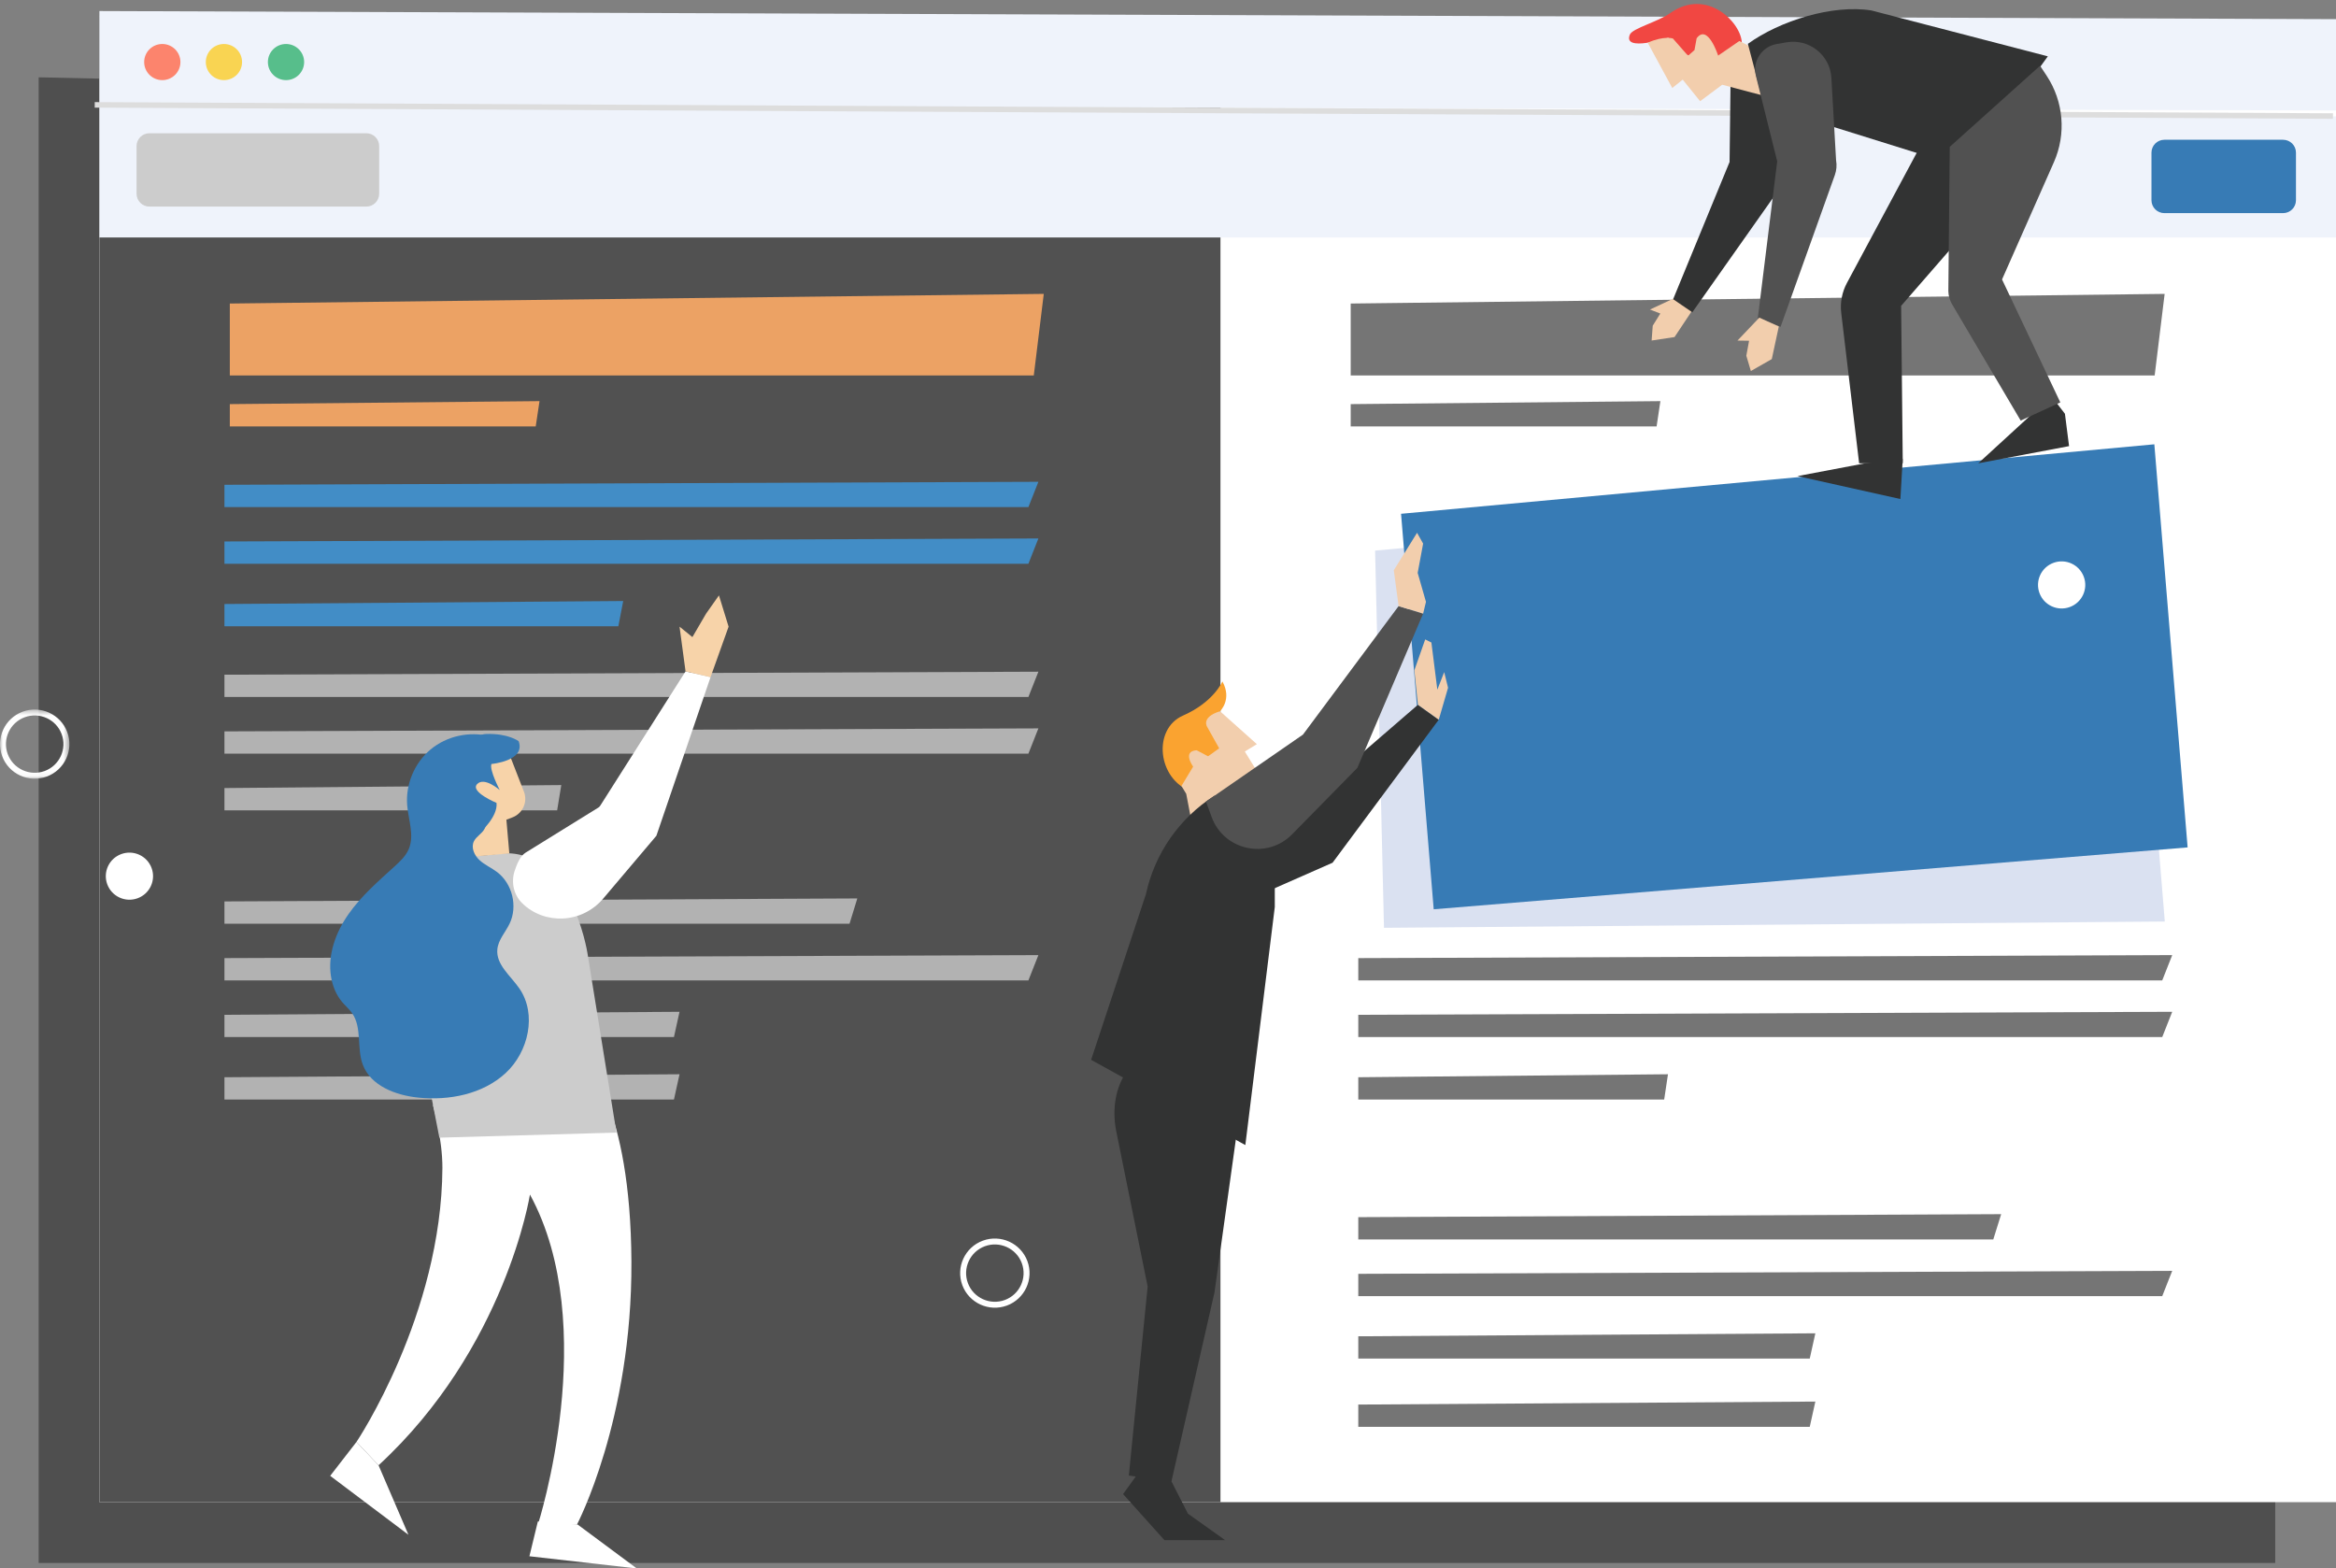 <?xml version="1.0" encoding="UTF-8"?>
<svg width="423px" height="284px" viewBox="0 0 423 284" version="1.1" xmlns="http://www.w3.org/2000/svg" xmlns:xlink="http://www.w3.org/1999/xlink">
    <rect x="0" y="0" width="423" height="284" fill="#808080" stroke="none"/>
    <!-- Generator: Sketch 51 (57462) - http://www.bohemiancoding.com/sketch -->
    <title>be-in-the-know</title>
    <desc>Created with Sketch.</desc>
    <defs>
        <polygon id="path-1" points="0 0.413 12.568 0.413 12.568 12.941 0 12.941"></polygon>
    </defs>
    <g id="Page-1" stroke="none" stroke-width="1" fill="none" fill-rule="evenodd">
        <g id="Intro_v3_LogOut_English" transform="translate(-144, -1816)">
            <g id="be-in-the-know" transform="translate(144, 1816)">
                <polygon id="Fill-1" fill-opacity="0.5" fill="#1E1E1E" points="7 14 7 283 412 283 412 22.9"></polygon>
                <polygon id="Fill-3" fill="#FFFFFF" points="18 272 423 272 423 11.9 18 3"></polygon>
                <polygon id="Fill-4" fill="#515151" points="18 3 18 272 221 272 221 11.9"></polygon>
                <polygon id="Fill-5" fill-opacity="0.5" fill="#B7C4E4" points="249 99.7 250.61 168 392 166.859 385.463 87"></polygon>
                <polygon id="Fill-7" fill="#EFF3FB" points="18 43 423 43 423 21.059 18 19"></polygon>
                <polygon id="Fill-8" fill="#EFF3FB" points="18 19.092 423 20 423 3.467 18 2"></polygon>
                <g id="Group-132">
                    <path d="M32.671,11.237 C32.671,13.043 31.201,14.509 29.388,14.509 C27.575,14.509 26.106,13.043 26.106,11.237 C26.106,9.429 27.575,7.965 29.388,7.965 C31.201,7.965 32.671,9.429 32.671,11.237" id="Fill-9" fill="#FC846D"></path>
                    <path d="M43.832,11.237 C43.832,13.043 42.362,14.509 40.55,14.509 C38.737,14.509 37.267,13.043 37.267,11.237 C37.267,9.429 38.737,7.965 40.55,7.965 C42.362,7.965 43.832,9.429 43.832,11.237" id="Fill-11" fill="#F9D452"></path>
                    <path d="M55.074,11.237 C55.074,13.043 53.605,14.509 51.793,14.509 C49.979,14.509 48.51,13.043 48.51,11.237 C48.51,9.429 49.979,7.965 51.793,7.965 C53.605,7.965 55.074,9.429 55.074,11.237" id="Fill-13" fill="#57BE8B"></path>
                    <polygon id="Fill-15" fill="#757575" points="244.583 54.96 244.583 67.985 390.163 67.985 391.971 53.214"></polygon>
                    <polygon id="Fill-17" fill="#757575" points="245.956 173.485 245.956 177.519 391.536 177.519 393.344 172.942"></polygon>
                    <polygon id="Fill-19" fill="#757575" points="245.956 183.748 245.956 187.782 391.536 187.782 393.344 183.205"></polygon>
                    <polygon id="Fill-21" fill="#428DC6" points="40.643 87.781 40.643 91.817 186.222 91.817 188.031 87.239"></polygon>
                    <polygon id="Fill-23" fill="#428DC6" points="40.643 98.044 40.643 102.08 186.222 102.08 188.031 97.502"></polygon>
                    <polygon id="Fill-25" fill="#B2B2B2" points="40.643 122.168 40.643 126.203 186.222 126.203 188.031 121.626"></polygon>
                    <polygon id="Fill-27" fill="#B2B2B2" points="40.643 132.431 40.643 136.466 186.222 136.466 188.031 131.888"></polygon>
                    <polygon id="Fill-29" fill="#B2B2B2" points="40.643 142.694 40.643 146.729 100.888 146.729 101.637 142.151"></polygon>
                    <polygon id="Fill-31" fill="#B2B2B2" points="40.643 163.222 40.643 167.257 153.833 167.257 155.24 162.679"></polygon>
                    <polygon id="Fill-33" fill="#B2B2B2" points="40.643 173.485 40.643 177.519 186.222 177.519 188.031 172.942"></polygon>
                    <polygon id="Fill-35" fill="#B2B2B2" points="40.643 183.748 40.643 187.782 122.038 187.782 123.049 183.205"></polygon>
                    <polygon id="Fill-37" fill="#B2B2B2" points="40.643 195.057 40.643 199.093 122.038 199.093 123.049 194.515"></polygon>
                    <polygon id="Fill-39" fill="#428DC6" points="40.643 109.368 40.643 113.403 111.966 113.403 112.852 108.826"></polygon>
                    <polygon id="Fill-41" fill="#757575" points="244.583 73.173 244.583 77.208 299.975 77.208 300.663 72.631"></polygon>
                    <polygon id="Fill-43" fill="#ECA264" points="41.616 54.96 41.616 67.985 187.196 67.985 189.005 53.214"></polygon>
                    <polygon id="Fill-45" fill="#ECA264" points="41.616 73.173 41.616 77.208 97.008 77.208 97.696 72.631"></polygon>
                    <polygon id="Fill-47" fill="#757575" points="245.956 195.056 245.956 199.093 301.348 199.093 302.035 194.515"></polygon>
                    <polygon id="Fill-49" fill="#757575" points="245.956 220.39 245.956 224.425 360.941 224.425 362.37 219.847"></polygon>
                    <polygon id="Fill-51" fill="#757575" points="245.956 230.653 245.956 234.688 391.536 234.688 393.344 230.11"></polygon>
                    <polygon id="Fill-53" fill="#757575" points="245.956 241.962 245.956 245.998 327.707 245.998 328.722 241.421"></polygon>
                    <polygon id="Fill-55" fill="#757575" points="245.956 254.324 245.956 258.36 327.707 258.36 328.722 253.782"></polygon>
                    <polygon id="Fill-57" fill="#377BB5" points="253.7 93.032 259.614 164.643 396.132 153.44 390.104 80.449"></polygon>
                    <path d="M17.153,18.99 L422.451,21.011" id="Stroke-59" stroke="#DDDDDD"></path>
                    <path d="M66.323,37.41 L27.067,37.41 C25.774,37.41 24.727,36.366 24.727,35.078 L24.727,26.455 C24.727,25.168 25.774,24.124 27.067,24.124 L66.323,24.124 C67.614,24.124 68.661,25.168 68.661,26.455 L68.661,35.078 C68.661,36.366 67.614,37.41 66.323,37.41" id="Fill-61" fill="#CCCCCC"></path>
                    <path d="M413.412,38.592 L391.926,38.592 C390.634,38.592 389.586,37.548 389.586,36.26 L389.586,27.638 C389.586,26.35 390.634,25.306 391.926,25.306 L413.412,25.306 C414.704,25.306 415.751,26.35 415.751,27.638 L415.751,36.26 C415.751,37.548 414.704,38.592 413.412,38.592" id="Fill-63" fill="#377BB5"></path>
                    <path d="M367.73,28.395 L344.253,55.38 L344.55,83.893 L336.65,83.893 L333.408,56.673 C333.185,54.8 333.545,52.904 334.437,51.241 L349.521,23.115 L367.73,28.395 Z" id="Fill-65" fill="#323333"></path>
                    <polygon id="Fill-67" fill="#F2CEAD" points="303.745 53.73 298.77 56.046 300.65 56.771 299.275 58.972 299.074 61.661 303.221 61.032 306.38 56.292"></polygon>
                    <polygon id="Fill-69" fill="#323333" points="313.428 9.711 313.188 29.333 302.968 54.177 306.44 56.546 323.056 32.986 325.17 7.561"></polygon>
                    <path d="M302.109,6.834 C302.109,6.834 293.758,9.523 295.14,6.254 C295.621,5.117 300.168,3.98 302.444,2.37 C309.117,-2.348 315.405,4.2 315.405,7.832 C315.405,12.303 308.677,10.946 308.677,10.946 L305.862,10.147 C304.552,9.538 302.819,8.548 302.267,7.216 L302.109,6.834 Z" id="Fill-71" fill="#F14742"></path>
                    <path d="M298.366,7.732 L302.812,15.934 L304.704,14.419 L307.854,18.326 L311.852,15.345 L325.573,18.977 L319.584,9.768 L314.966,7.419 L311.119,10.067 C311.119,10.067 309.237,4.199 307.223,6.934 L306.834,9.07 L305.669,10.098 L302.928,6.972 C302.928,6.972 301.33,6.425 298.366,7.732" id="Fill-73" fill="#F2CEAD"></path>
                    <path d="M356.084,30.503 L370.819,10.2 L338.887,1.897 C331.836,0.763 322.286,3.758 316.506,7.939 L319.576,19.595 L331.117,22.707 L356.084,30.503 Z" id="Fill-75" fill="#323333"></path>
                    <path d="M317.954,13.732 L321.815,29.216 L318.292,57.649 L322.422,59.184 L332.248,31.705 C332.557,30.842 332.635,29.913 332.475,29.011 L331.624,14.096 C331.388,9.962 327.591,6.956 323.499,7.664 L321.722,7.971 C319.027,8.437 317.294,11.086 317.954,13.732" id="Fill-77" fill="#515151"></path>
                    <polygon id="Fill-79" fill="#323333" points="337.712 83.893 325.491 86.209 344.12 90.36 344.542 83.119"></polygon>
                    <polygon id="Fill-81" fill="#323333" points="367.423 75.457 358.217 83.893 374.663 80.779 373.916 74.924 371.459 71.731"></polygon>
                    <polygon id="Fill-83" fill="#F2CEAD" points="318.574 57.515 314.621 61.667 316.722 61.7 316.221 64.411 317.044 67.179 320.833 65.021 322.104 59.11"></polygon>
                    <path d="M370.599,13.702 L369.412,11.907 L353.058,26.588 L352.804,52.708 C352.82,53.551 353.053,54.376 353.482,55.102 L365.902,76.154 L373.08,72.863 L362.527,50.601 L371.921,29.359 C374.177,24.255 373.68,18.358 370.599,13.702" id="Fill-85" fill="#515151"></path>
                    <path d="M220.92,128.782 C220.92,128.782 223.156,126.666 221.353,123.389 C221.353,123.389 219.791,127.121 214.221,129.566 C208.65,132.01 209.608,141.098 215.673,143.289 C221.738,145.48 221.303,137.416 221.303,137.416 L220.864,132.696 L220.92,128.782 Z" id="Fill-87" fill="#FAA330"></path>
                    <path d="M220.92,128.782 L227.592,134.746 L225.411,136.078 L228.182,140.581 L223.795,143.477 L226.458,153.378 L216.386,152.024 L214.8,143.743 L213.938,142.315 L216.052,138.81 C216.052,138.81 214.003,136.004 216.696,135.852 L218.76,136.941 L220.767,135.499 L218.629,131.678 C218.629,131.678 217.327,129.91 220.92,128.782" id="Fill-89" fill="#F2CEAD"></path>
                    <path d="M225.503,207.337 L197.579,191.904 L207.512,161.878 C209.099,154.545 213.553,148.147 219.888,144.096 L230.838,144.887 L230.838,164.232 L225.503,207.337 Z" id="Fill-91" fill="#323333"></path>
                    <polygon id="Fill-93" fill="#323333" points="212.99 154.931 233.868 147.391 256.754 127.616 260.527 130.317 241.3 156.213 214.893 167.842"></polygon>
                    <path d="M218.374,145.151 L235.937,133.016 L253.261,109.744 L257.698,111.115 L245.79,139.036 L233.969,151.073 C229.448,155.676 221.66,154.017 219.421,147.975 L218.374,145.151 Z" id="Fill-95" fill="#515151"></path>
                    <path d="M202.09,204.643 L207.815,232.952 L204.409,267.176 L212.121,268.238 L219.919,234.008 L225.41,194.683 L212.99,189.862 C204.9,189.457 200.617,196.703 202.09,204.643" id="Fill-97" fill="#323333"></path>
                    <polygon id="Fill-99" fill="#323333" points="211.734 267.466 215.112 274.081 221.84 278.871 210.85 278.871 203.367 270.532 206.483 266.21"></polygon>
                    <polygon id="Fill-101" fill="#F2CEAD" points="256.754 127.616 256.107 121.378 258.072 115.781 259.195 116.341 260.272 124.877 261.512 121.699 262.214 124.527 260.527 130.317"></polygon>
                    <polygon id="Fill-103" fill="#F2CEAD" points="253.26 109.744 252.386 103.257 256.598 96.47 257.698 98.429 256.712 103.737 258.213 108.974 257.698 111.114"></polygon>
                    <path d="M105.802,192.103 C105.802,192.103 114.196,199.825 114.336,228.459 C114.475,257.094 104.455,276.094 104.455,276.094 L97.392,276.094 C97.392,276.094 108.977,240.138 95.961,216.294 C95.961,216.294 91.605,244.072 68.547,265.321 L64.551,261.089 C64.551,261.089 79.975,238.116 80.11,211.486 C80.136,206.21 78.41,200.098 78.41,200.098 L105.802,192.103 Z" id="Fill-105" fill="#FFFFFF"></path>
                    <path d="M70.878,161.479 L79.56,205.996 L111.628,205.079 L106.375,172.577 C106.375,172.577 103.262,152.52 89.731,154.657 C80.767,156.074 72.26,151.076 70.878,161.479" id="Fill-107" fill="#CCCCCC"></path>
                    <path d="M91.632,135.016 L94.872,143.349 C95.593,145.205 94.662,147.291 92.798,148.002 L91.696,148.422 L92.228,154.531 L83.69,155.27 L82.19,138.031 L91.632,135.016 Z" id="Fill-109" fill="#F7D3A9"></path>
                    <path d="M86.915,150.75 C86.915,150.75 90.186,147.913 89.909,145.38 C89.909,145.38 85.084,143.379 86.394,141.982 C87.702,140.586 90.492,143.054 90.492,143.054 C90.492,143.054 88.568,139.37 88.993,138.335 C88.993,138.335 95.243,137.787 93.912,134.203 C93.912,134.203 92.038,132.781 88.086,132.899 C84.133,133.018 82.543,139.828 82.543,139.828 L86.915,150.75 Z" id="Fill-111" fill="#377BB5"></path>
                    <path d="M88.703,133.333 C85.019,132.356 80.882,133.271 77.961,135.712 C75.039,138.154 73.412,142.053 73.735,145.84 C73.961,148.499 75.063,151.274 74.022,153.732 C73.486,154.995 72.45,155.969 71.434,156.893 C68.465,159.596 65.395,162.255 63.093,165.541 C60.791,168.827 59.302,172.883 59.939,176.84 C60.209,178.521 60.871,180.16 61.976,181.459 C62.557,182.142 63.255,182.727 63.767,183.463 C65.593,186.093 64.567,189.767 65.687,192.764 C67.123,196.611 71.644,198.329 75.741,198.743 C81.362,199.312 87.422,198.124 91.565,194.296 C95.707,190.466 97.249,183.643 94.058,178.996 C92.479,176.695 89.794,174.673 90.057,171.899 C90.221,170.176 91.525,168.806 92.277,167.245 C93.78,164.119 92.783,160.003 90.015,157.905 C88.994,157.131 87.781,156.617 86.836,155.752 C85.89,154.887 85.251,153.471 85.818,152.324 C86.254,151.44 87.275,150.964 87.732,150.091 C88.415,148.786 87.587,147.206 86.623,146.091 C85.658,144.977 84.469,143.872 84.331,142.406 C84.224,141.291 84.763,140.229 85.284,139.239 C86.317,137.284 87.348,135.329 88.379,133.374" id="Fill-113" fill="#377BB5"></path>
                    <path d="M95.15,154.403 L108.421,146.185 C108.529,146.097 108.623,145.993 108.698,145.874 L124.137,121.57 L128.665,122.609 L118.857,151.332 L109.267,162.662 C105.311,167.336 98.5,167.441 94.534,163.52 C93.011,162.014 92.527,159.746 93.183,157.71 C93.614,156.373 94.258,154.955 95.15,154.403" id="Fill-115" fill="#FFFFFF"></path>
                    <polygon id="Fill-117" fill="#F7D3A9" points="124.137 121.569 123.049 113.469 125.379 115.357 127.855 111.114 130.186 107.807 131.934 113.469 128.665 122.61"></polygon>
                    <polygon id="Fill-119" fill="#FFFFFF" points="68.547 265.321 73.961 277.901 59.791 267.23 64.551 261.089"></polygon>
                    <polygon id="Fill-121" fill="#FFFFFF" points="104.604 276.051 115.31 284 95.865 281.791 97.392 275.495"></polygon>
                    <g id="Group-125" transform="translate(0, 128.061)">
                        <mask id="mask-2" fill="white">
                            <use xlink:href="#path-1"></use>
                        </mask>
                        <g id="Clip-124"></g>
                        <path d="M4.474,1.811 C1.782,2.806 0.404,5.799 1.402,8.482 C2.4,11.165 5.403,12.538 8.095,11.543 C10.786,10.548 12.163,7.556 11.165,4.873 C10.167,2.19 7.166,0.816 4.474,1.811 M8.469,12.55 C5.22,13.751 1.597,12.094 0.393,8.855 C-0.813,5.616 0.851,2.006 4.099,0.804 C7.348,-0.396 10.971,1.261 12.175,4.499 C13.38,7.738 11.717,11.349 8.469,12.55" id="Fill-123" fill="#FFFFFF" mask="url(#mask-2)"></path>
                    </g>
                    <path d="M178.336,225.657 C175.644,226.652 174.266,229.644 175.264,232.328 C176.262,235.011 179.265,236.384 181.957,235.389 C184.648,234.394 186.025,231.401 185.027,228.718 C184.029,226.036 181.028,224.662 178.336,225.657 M182.331,236.396 C179.083,237.596 175.459,235.939 174.255,232.7 C173.05,229.462 174.713,225.851 177.961,224.65 C181.21,223.449 184.833,225.107 186.038,228.345 C187.242,231.584 185.58,235.195 182.331,236.396" id="Fill-126" fill="#FFFFFF"></path>
                    <path d="M27.448,157.165 C28.269,159.373 27.14,161.827 24.924,162.645 C22.709,163.464 20.247,162.338 19.426,160.13 C18.604,157.922 19.734,155.469 21.949,154.65 C24.165,153.831 26.627,154.957 27.448,157.165" id="Fill-128" fill="#FFFFFF"></path>
                    <path d="M377.33,104.431 C378.152,106.639 377.022,109.093 374.807,109.911 C372.592,110.73 370.13,109.604 369.309,107.396 C368.487,105.188 369.617,102.734 371.832,101.915 C374.048,101.096 376.509,102.223 377.33,104.431" id="Fill-130" fill="#FFFFFF"></path>
                </g>
            </g>
        </g>
    </g>
</svg>
